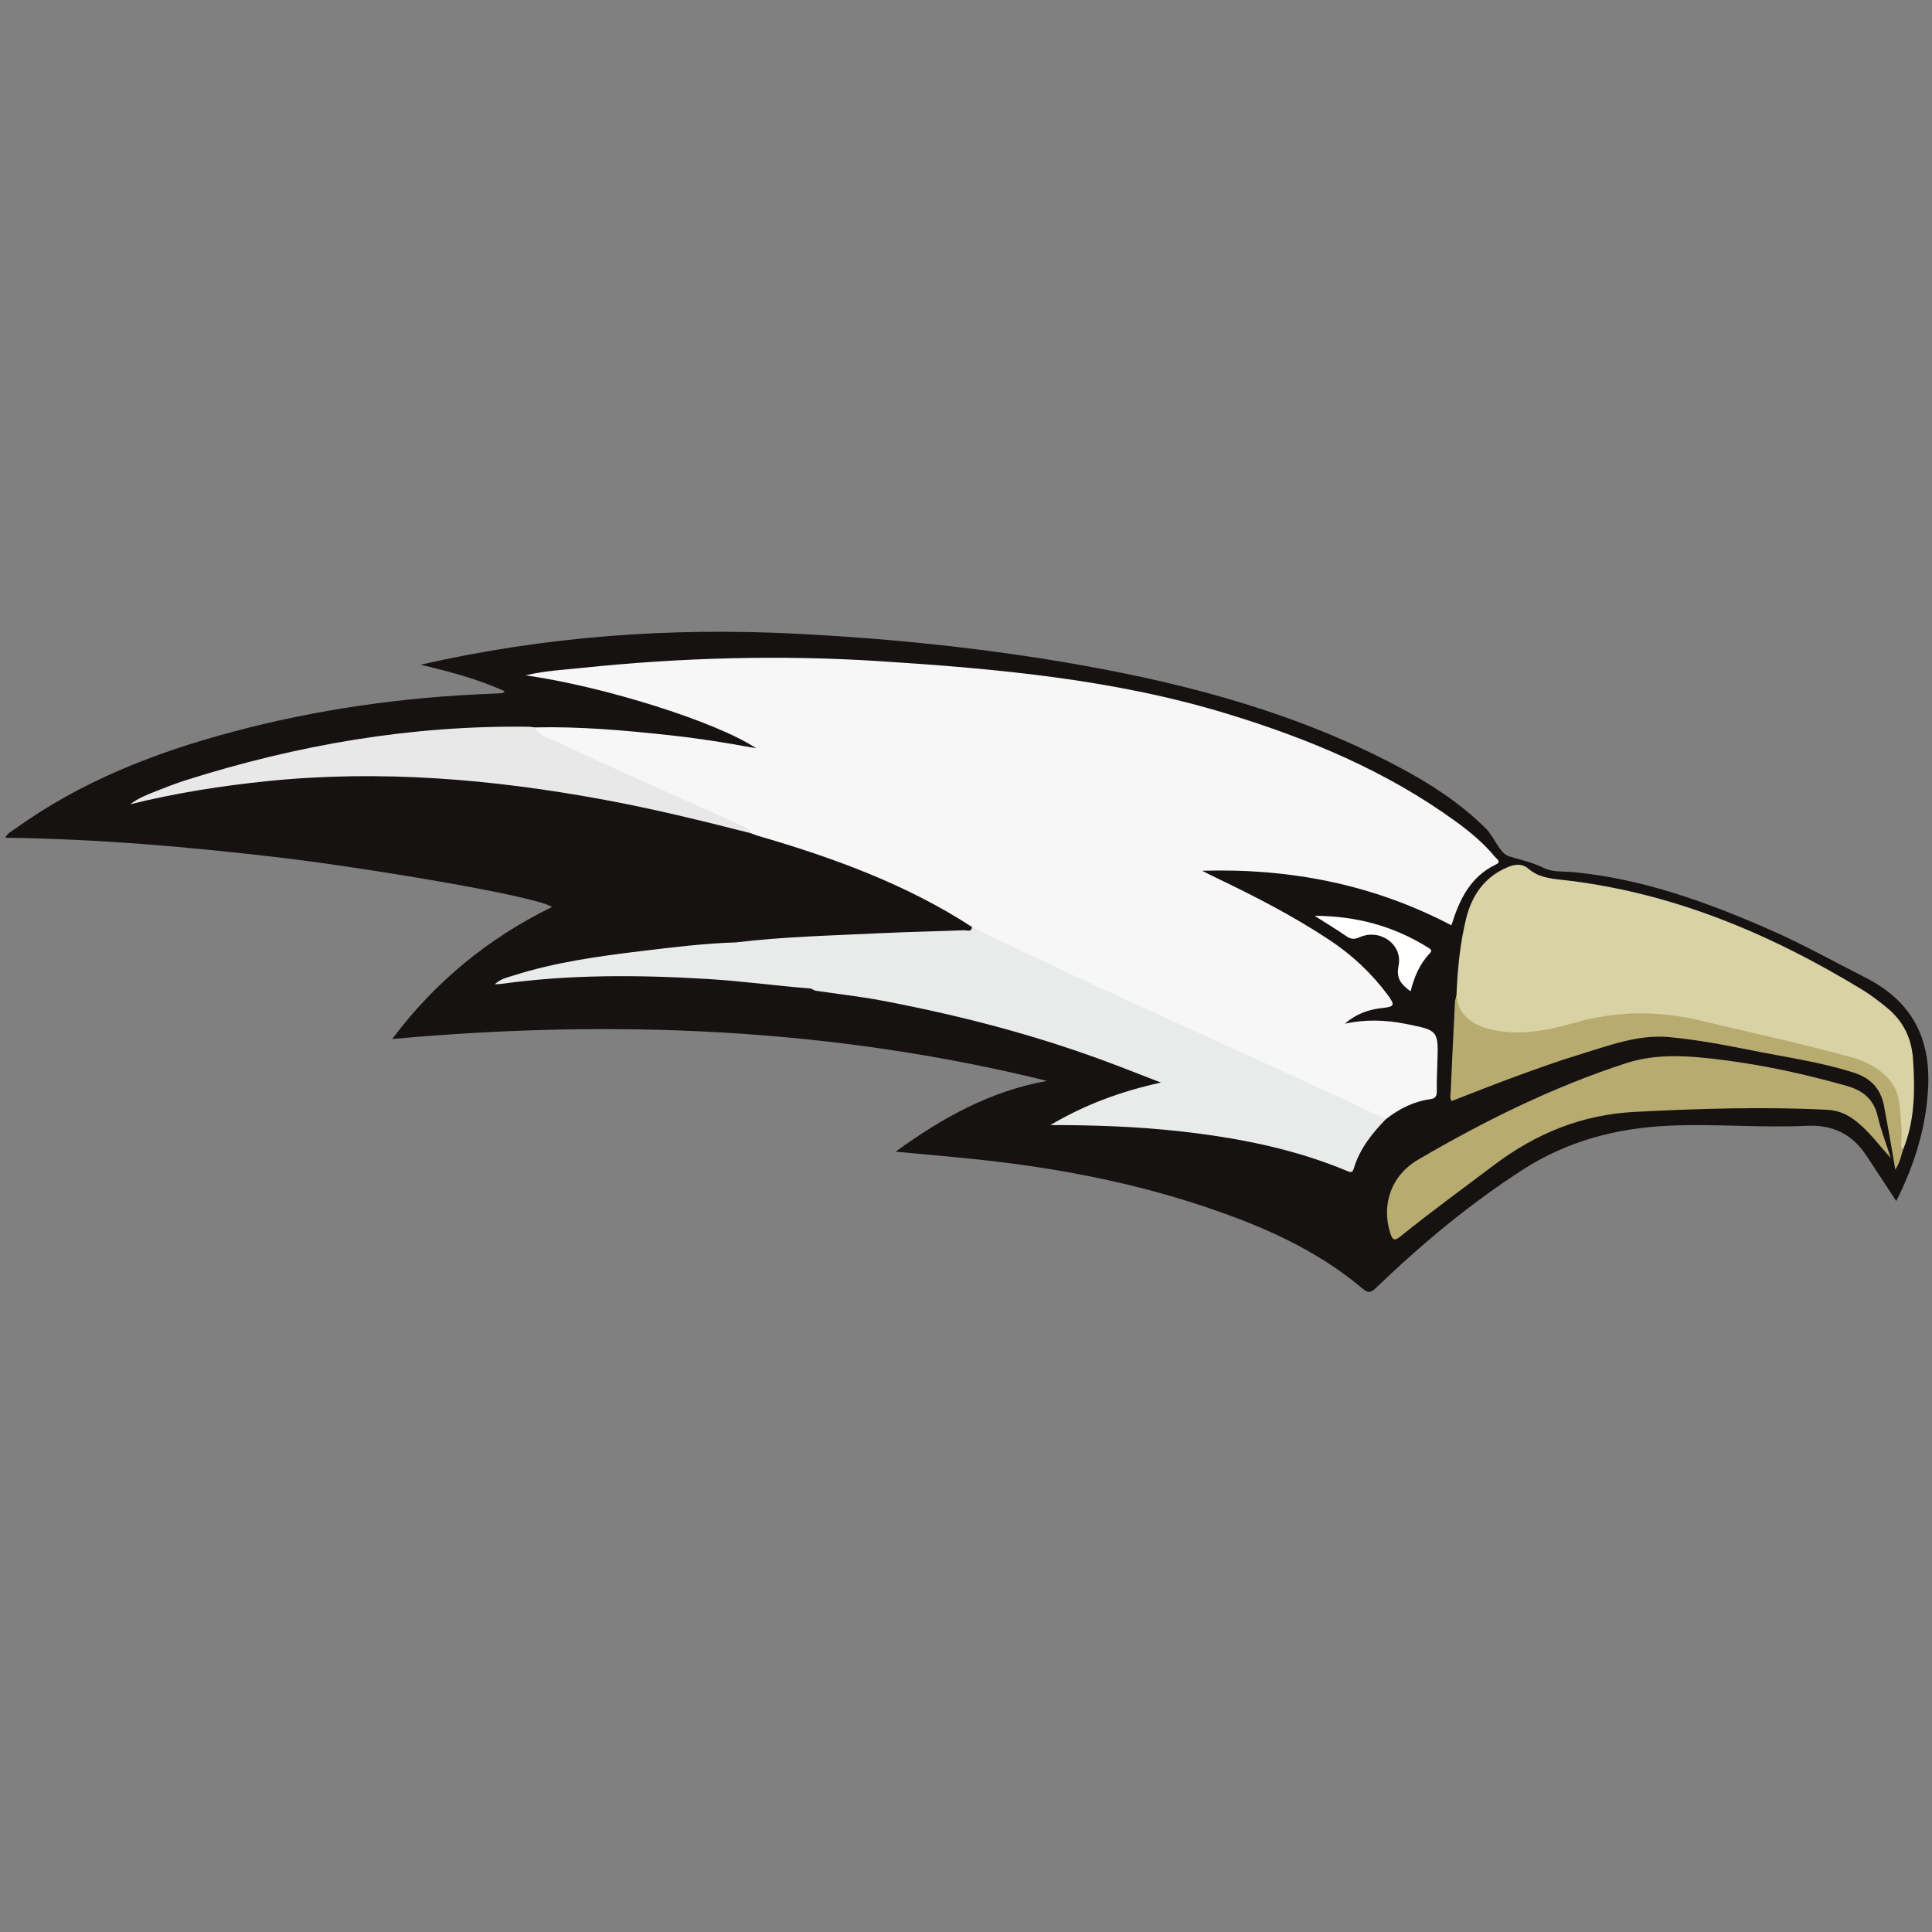 <?xml version="1.0" encoding="UTF-8"?>
<svg width="200px" height="200px" viewBox="0 0 200 200" version="1.1" xmlns="http://www.w3.org/2000/svg" xmlns:xlink="http://www.w3.org/1999/xlink">
    <rect x="0" y="0" width="200" height="200" fill="#808080" stroke="none"/>
    <!-- Generator: Sketch 54.1 (76490) - https://sketchapp.com -->
    <title>okla-christian</title>
    <desc>Created with Sketch.</desc>
    <g id="okla-christian" stroke="none" stroke-width="1" fill="none" fill-rule="evenodd">
        <g id="okla-christian_BGL">
            <g id="okla-christian" transform="translate(0, 65)">
                <g id="g10" transform="translate(100, 34.693) scale(-1, 1) rotate(-180) translate(-100, -34.693) translate(0, 0.193)" fill-rule="nonzero">
                    <g id="g12">
                        <path d="M40.598,26.634 C45.048,32.567 50.559,37.085 57.159,40.31 C55.123,41.541 36.941,44.48 29.156,45.398 C19.681,46.515 10.19,47.35 0.556,47.467 C0.76,47.95 1.194,48.127 1.535,48.373 C8.334,53.281 15.995,56.273 24.021,58.419 C32.818,60.772 41.783,62.03 50.879,62.38 C51.26,62.394 51.641,62.412 52.021,62.443 C52.08,62.448 52.131,62.535 52.243,62.637 C49.501,63.885 46.648,64.643 43.537,65.383 C56.528,68.341 69.412,69.25 82.427,68.589 C92.414,68.081 102.347,67.054 112.189,65.289 C123.543,63.253 134.6,60.227 144.859,54.766 C148.099,53.042 151.163,51.055 153.79,48.452 C154.717,47.533 155.233,45.846 156.208,45.548 C157.407,45.182 158.631,44.925 159.798,44.349 C160.76,43.873 161.89,44.006 162.95,43.903 C170.089,43.205 176.727,40.794 183.231,37.942 C186.611,36.458 189.835,34.656 193.123,32.985 C197.934,30.541 199.896,26.703 199.593,21.439 C199.356,17.337 198.157,13.547 196.299,9.862 C195.244,11.469 194.241,12.993 193.241,14.519 C191.757,16.78 189.785,17.782 186.971,17.648 C182.251,17.425 177.52,17.879 172.786,17.662 C167.307,17.412 162.218,16.074 157.567,13.063 C152.098,9.524 147.129,5.382 142.449,0.876 C141.894,0.341 141.623,0.315 141.02,0.823 C136.159,4.919 130.43,7.377 124.479,9.353 C116.749,11.922 108.781,13.388 100.69,14.22 C98.118,14.485 95.543,14.707 92.714,14.973 C97.568,18.497 102.545,21.259 108.396,22.297 C86.021,27.82 63.424,28.707 40.598,26.634" id="path14" fill="#151211"></path>
                        <path d="M100.62,38.233 C93.77,42.686 86.194,45.425 78.413,47.684 C78.194,47.747 77.985,47.843 77.773,47.924 C76.008,48.816 74.148,49.495 72.355,50.328 C67.003,52.813 61.618,55.227 56.291,57.766 C55.855,57.974 55.086,58.042 55.342,58.893 C60.042,59.003 64.711,58.582 69.375,58.078 C72.275,57.764 75.157,57.312 78.279,56.731 C74.22,59.453 62.495,63.144 54.406,64.283 C56.465,64.763 58.319,64.852 60.151,65.044 C70.453,66.121 80.782,66.41 91.119,65.745 C103.259,64.964 115.362,63.869 127.084,60.288 C135.463,57.727 143.474,54.385 150.622,49.213 C152.138,48.116 153.581,46.924 154.779,45.47 C154.95,45.263 155.456,44.99 154.857,44.704 C152.212,43.442 151.076,41.074 150.249,38.404 C142.175,42.641 133.544,44.325 124.448,44.051 C124.934,43.807 125.417,43.555 125.908,43.321 C129.927,41.399 133.883,39.364 137.606,36.9 C139.954,35.347 141.98,33.456 143.654,31.198 C144.452,30.123 144.366,29.977 143.043,29.837 C141.615,29.688 140.336,29.192 139.219,28.225 C141.328,28.676 143.407,28.625 145.505,28.205 C148.91,27.523 148.913,27.555 148.794,24.136 C148.761,23.181 148.726,22.226 148.739,21.272 C148.746,20.781 148.634,20.483 148.089,20.411 C146.344,20.183 144.839,19.405 143.467,18.337 C142.224,18.323 141.252,19.081 140.206,19.559 C131.133,23.699 122.079,27.879 113.009,32.023 C109.374,33.683 105.736,35.336 102.124,37.051 C101.528,37.334 101.039,37.735 100.62,38.233" id="path80" fill="#F7F7F7"></path>
                        <path d="M150.777,31.202 C150.879,33.837 151.136,36.46 151.753,39.022 C152.341,41.465 153.638,43.408 156.074,44.423 C156.844,44.746 157.579,44.82 158.219,44.264 C159.209,43.406 160.411,43.251 161.621,43.119 C172.943,41.882 183.154,37.595 192.788,31.734 C193.663,31.201 194.482,30.565 195.282,29.921 C197.007,28.532 197.895,26.734 198.042,24.495 C198.249,21.306 198.235,18.164 196.992,15.148 C196.368,15.391 196.524,15.956 196.518,16.411 C196.507,17.519 196.418,18.616 196.3,19.719 C196.101,21.573 195.115,22.81 193.516,23.633 C191.663,24.586 189.624,24.984 187.633,25.476 C182.97,26.628 178.301,27.773 173.579,28.678 C170.124,29.34 166.744,28.941 163.39,28.089 C161.763,27.677 160.15,27.239 158.472,27.053 C156.366,26.82 154.365,27.139 152.461,28.041 C150.81,28.823 150.575,29.304 150.777,31.202" id="path82" fill="#D8D2A5"></path>
                        <path d="M100.62,38.233 C114.757,31.29 129.238,25.084 143.467,18.337 C142.02,16.855 140.749,15.255 140.142,13.227 C140.024,12.834 139.873,12.799 139.495,12.957 C133.97,15.272 128.159,16.404 122.241,17.07 C117.765,17.574 113.273,17.727 108.741,17.727 C112.27,19.834 116.063,21.225 120.175,22.127 C118.103,22.923 116.041,23.749 113.957,24.512 C106.544,27.226 98.921,29.172 91.173,30.633 C88.954,31.051 86.702,31.293 84.467,31.629 C84.29,31.655 84.128,31.777 83.96,31.855 C81.931,32.762 79.923,33.713 77.887,34.605 C77.333,34.847 76.767,35.072 76.269,35.413 C75.764,35.759 75.48,36.172 76.172,36.637 C81.113,37.229 86.085,37.345 91.048,37.585 C93.972,37.728 96.899,37.779 99.825,37.895 C100.1,37.905 100.56,37.652 100.62,38.233" id="path84" fill="#E9EAEA"></path>
                        <path d="M195.736,14.311 C194.556,15.591 193.566,16.972 192.231,18.055 C191.319,18.795 190.368,19.247 189.144,19.309 C182.509,19.642 175.888,19.433 169.258,19.092 C163.767,18.811 159.023,16.875 154.675,13.598 C151.447,11.165 148.184,8.779 145.031,6.248 C144.444,5.777 144.188,5.675 143.914,6.55 C142.997,9.469 143.983,12.499 146.819,14.156 C153.668,18.159 160.765,21.671 168.328,24.132 C171.594,25.193 174.982,24.888 178.312,24.469 C182.659,23.923 186.934,22.978 191.157,21.788 C192.838,21.314 193.956,20.429 194.377,18.645 C194.722,17.175 195.274,15.754 195.736,14.311" id="path86" fill="#B8AB70"></path>
                        <path d="M55.342,58.893 C55.971,57.811 57.186,57.64 58.171,57.168 C61.42,55.609 64.72,54.156 68.003,52.671 C70.906,51.358 73.813,50.054 76.72,48.749 C77.142,48.56 77.547,48.359 77.773,47.924 C72.693,49.226 67.602,50.47 62.441,51.422 C50.959,53.539 39.417,54.52 27.758,53.339 C22.95,52.851 18.181,52.101 13.471,50.931 C14.29,51.557 15.234,51.933 16.178,52.301 C17.168,52.688 18.158,53.084 19.17,53.406 C30.754,57.082 42.593,59.132 54.778,58.958 C54.966,58.955 55.153,58.916 55.342,58.893" id="path88" fill="#E9E8E9"></path>
                        <path d="M150.777,31.202 C150.923,29.045 152.535,27.851 155.203,27.456 C157.851,27.064 160.347,27.56 162.824,28.275 C167.195,29.538 171.542,29.609 175.97,28.557 C181.207,27.313 186.467,26.169 191.66,24.741 C194.463,23.969 196.343,22.253 196.596,20.122 C196.752,18.798 196.9,17.476 196.835,16.139 C196.819,15.806 196.745,15.447 196.992,15.148 C196.794,14.504 196.673,13.83 196.199,13.112 C195.827,15.389 195.44,17.527 195.041,19.658 C194.687,21.545 193.634,22.597 191.88,23.159 C188.496,24.243 184.984,24.732 181.518,25.424 C178.646,25.996 175.766,26.551 172.843,26.827 C169.59,27.134 166.613,25.97 163.601,25.057 C161.347,24.373 159.128,23.568 156.913,22.761 C154.703,21.955 152.517,21.078 150.274,20.214 C150.059,20.515 150.16,20.86 150.175,21.173 C150.312,24.26 150.46,27.345 150.615,30.43 C150.629,30.689 150.721,30.945 150.777,31.202" id="path90" fill="#B8AB70"></path>
                        <path d="M76.172,36.637 C75.765,36.047 76.072,35.762 76.609,35.519 C78.795,34.535 80.971,33.529 83.155,32.541 C83.498,32.387 83.913,32.344 83.96,31.855 C80.393,32.142 76.846,32.63 73.27,32.846 C66.141,33.277 59.028,33.33 51.935,32.346 C51.748,32.32 51.557,32.322 51.22,32.303 C51.849,32.888 52.545,33.014 53.185,33.218 C57.485,34.588 61.937,35.198 66.394,35.739 C69.643,36.132 72.895,36.532 76.172,36.637" id="path92" fill="#E9EAEA"></path>
                        <path d="M146.027,31.568 C145.07,32.272 144.503,32.881 144.778,34.223 C145.23,36.431 142.841,38.111 140.735,37.166 C140.151,36.905 139.802,36.982 139.328,37.308 C138.344,37.986 137.316,38.606 136.089,39.389 C140.505,39.369 144.34,38.287 147.862,36.084 C148.115,35.926 148.298,35.797 148.009,35.498 C146.959,34.407 146.393,33.054 146.027,31.568" id="path94" fill="#FFFFFF"></path>
                    </g>
                </g>
            </g>
        </g>
    </g>
</svg>